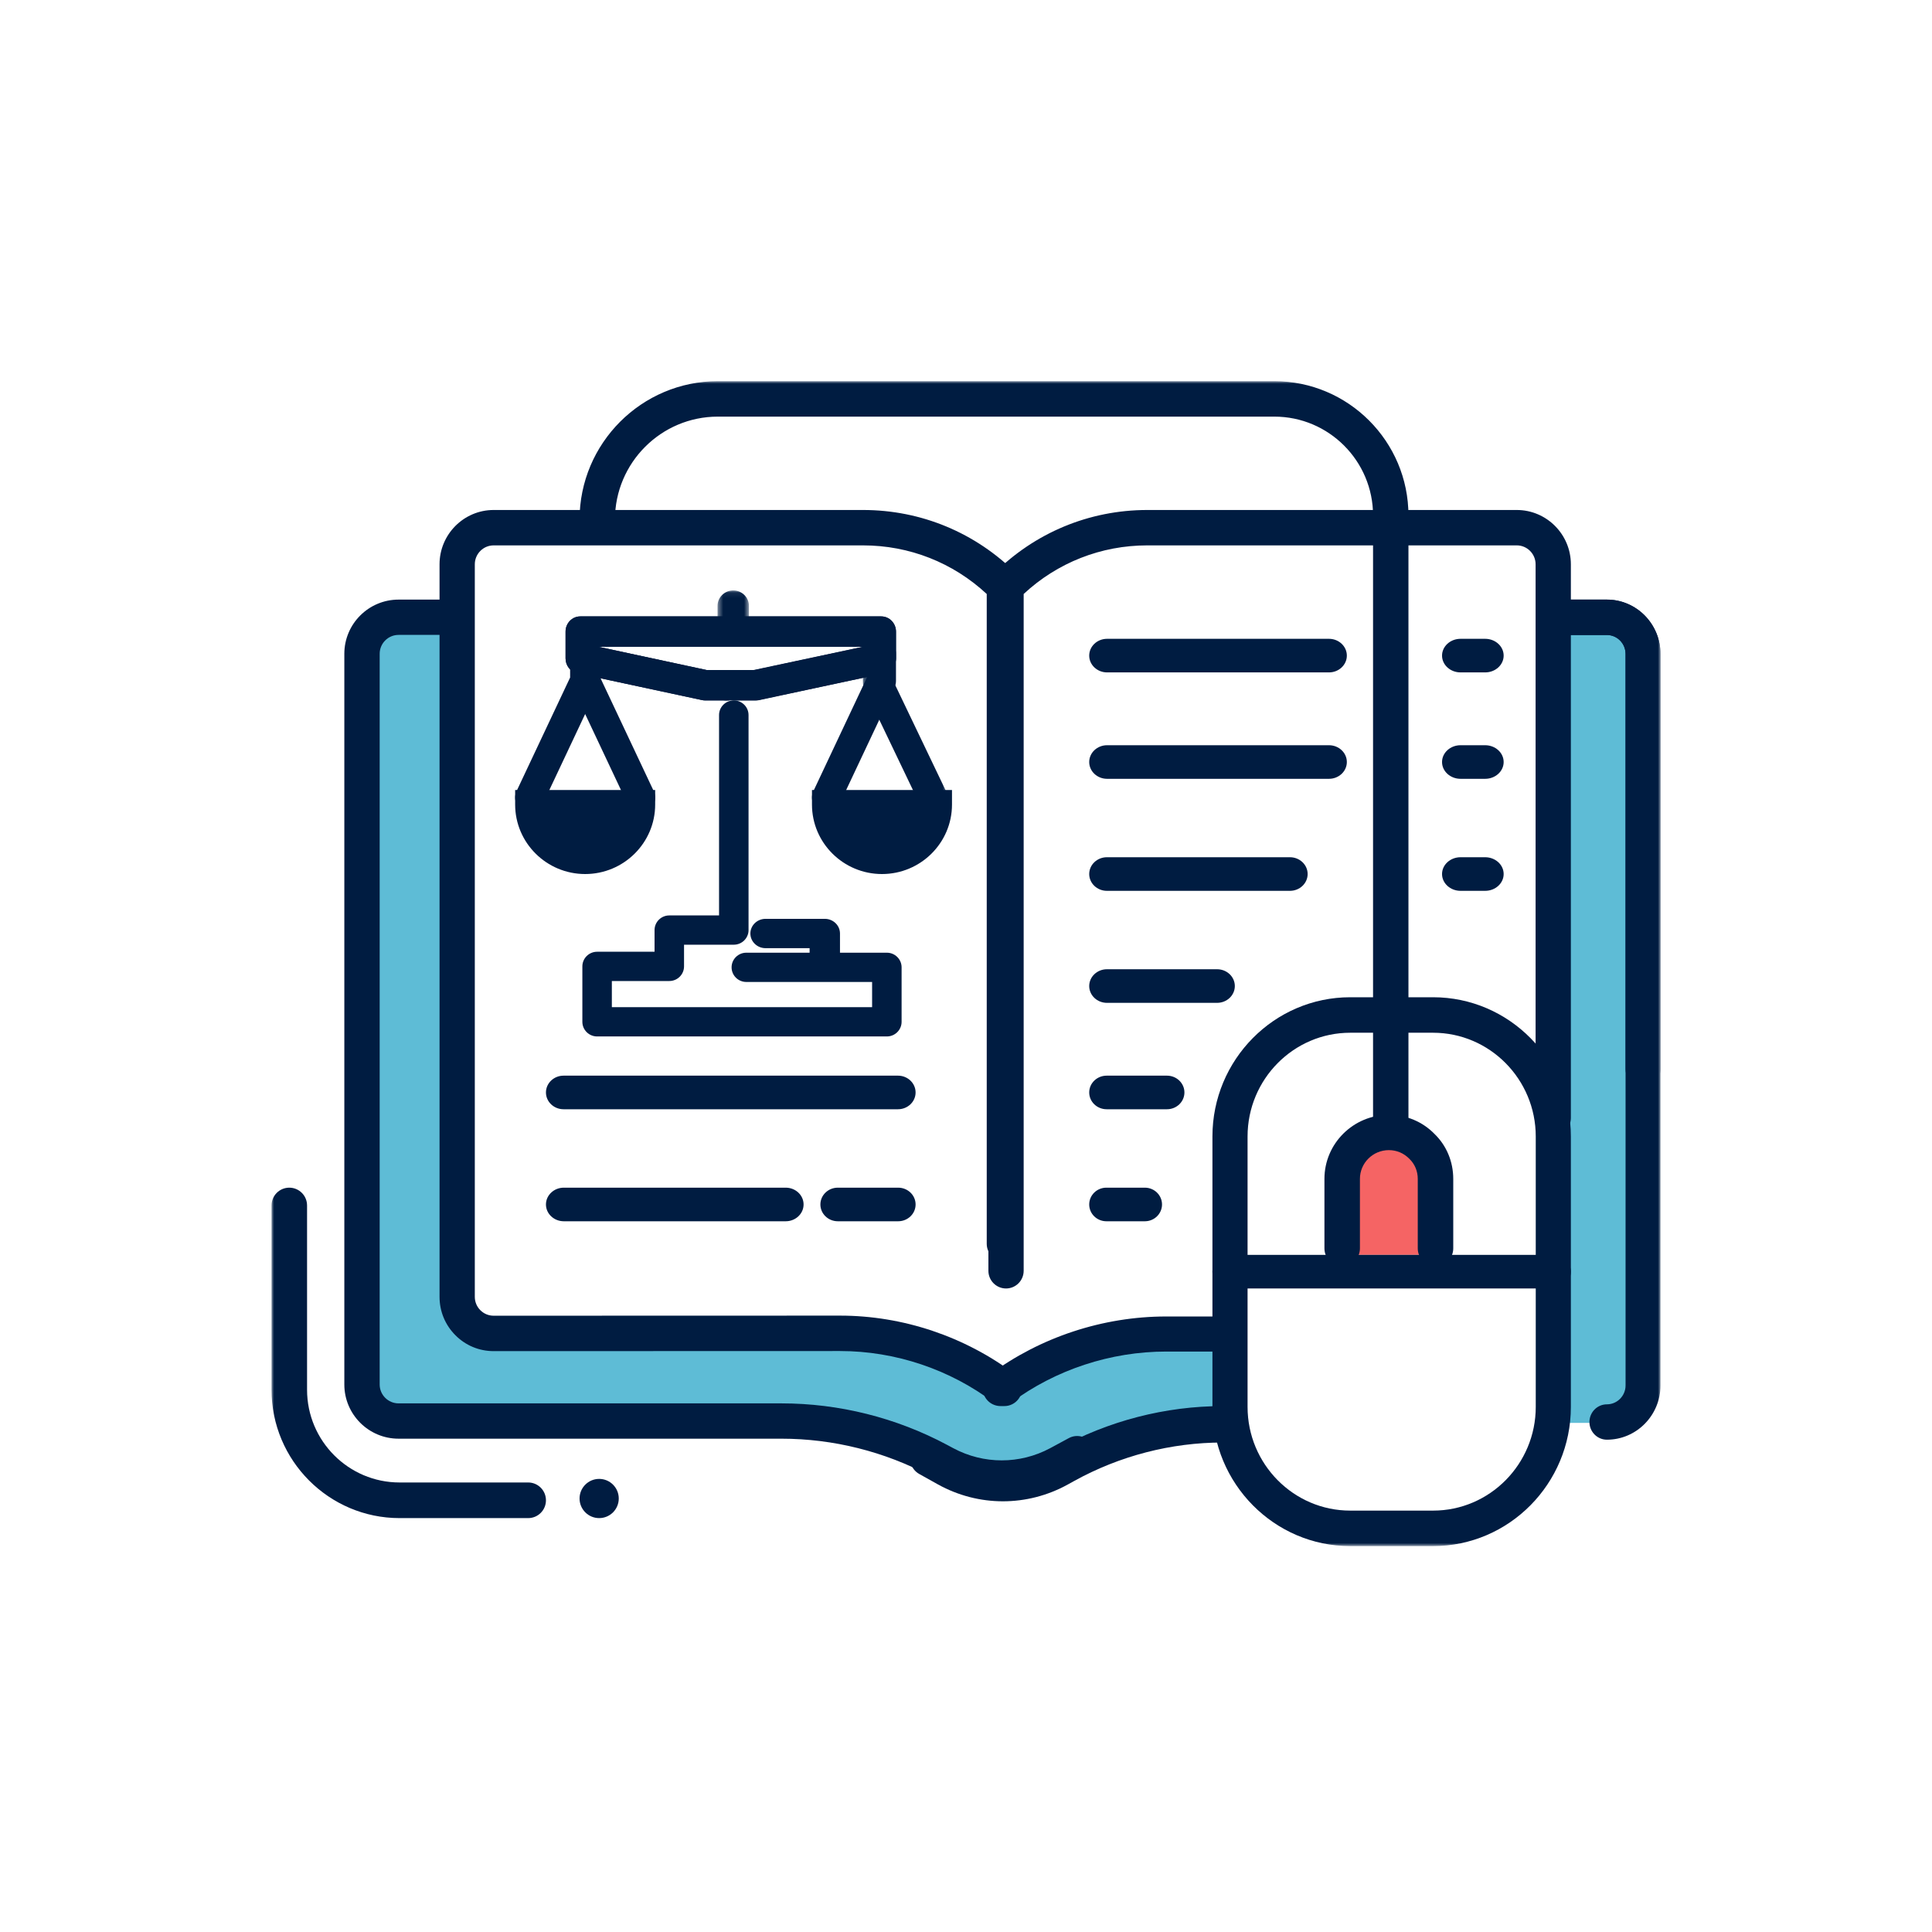 <svg width="370" height="370" viewBox="0 0 370 370" fill="none" xmlns="http://www.w3.org/2000/svg">
<path fill-rule="evenodd" clip-rule="evenodd" d="M237.143 261.038C233.268 246.908 208.165 256.876 199.533 259.867C196.363 260.966 194.562 263.26 193.87 265.831C193.095 266.349 192.314 266.857 191.565 267.422L188.068 260.921C179.606 256.03 169.866 255.137 160.072 255.137H150.404L93.641 255.153C91.718 255.153 90.144 253.575 90.144 251.647V120.193H76.157C72.291 120.193 69.162 123.33 69.162 127.202V267.422C69.162 271.297 72.291 274.433 76.157 274.433H149.422C159.914 274.433 170.25 277.027 179.499 281.987L180.723 282.637C187.492 286.282 195.642 286.282 202.407 282.637L203.632 281.987C204.995 281.252 206.393 280.567 207.809 279.936C207.768 279.823 207.737 279.712 207.699 279.599C207.875 279.523 208.052 279.46 208.231 279.375C213.923 276.642 219.589 274.051 225.945 273.496C232.563 272.918 239.312 268.949 237.143 261.038Z" fill="#5EBCD6"/>
<mask id="mask0" mask-type="alpha" maskUnits="userSpaceOnUse" x="52" y="73" width="266" height="224">
<path fill-rule="evenodd" clip-rule="evenodd" d="M52 296.097H318V73H52V296.097Z" fill="white"/>
</mask>
<g mask="url(#mask0)">
<path fill-rule="evenodd" clip-rule="evenodd" d="M297.621 272.5H312.637V118.048H297.621V272.5Z" fill="#5EBCD6"/>
<path fill-rule="evenodd" clip-rule="evenodd" d="M314.657 208.145C312.812 208.145 311.314 206.626 311.314 204.753V125.243C311.314 123.24 309.711 121.614 307.741 121.614H297.747C295.901 121.614 294.404 120.095 294.404 118.222C294.404 116.35 295.901 114.831 297.747 114.831H307.741C313.397 114.831 318 119.501 318 125.243V204.753C318 206.626 316.503 208.145 314.657 208.145Z" fill="#001C41"/>
<path fill-rule="evenodd" clip-rule="evenodd" d="M191.837 286.443C187.558 286.443 183.289 285.401 179.391 283.316L178.172 282.668C169.428 277.994 159.572 275.525 149.659 275.525H76.329C70.601 275.525 65.944 270.871 65.944 265.146V125.21C65.944 119.485 70.601 114.831 76.329 114.831H86.443C88.312 114.831 89.827 116.342 89.827 118.21C89.827 120.077 88.312 121.592 86.443 121.592H76.329C74.334 121.592 72.712 123.214 72.712 125.21V265.146C72.712 267.139 74.334 268.761 76.329 268.761H149.659C160.681 268.761 171.643 271.507 181.364 276.703L182.58 277.352C188.381 280.454 195.303 280.454 201.104 277.352L204.677 275.421C206.315 274.527 208.373 275.141 209.261 276.788C210.15 278.429 209.539 280.482 207.897 281.37L204.308 283.31C200.401 285.398 196.119 286.44 191.837 286.443Z" fill="#001C41"/>
<path fill-rule="evenodd" clip-rule="evenodd" d="M192.072 287.516C187.8 287.516 183.532 286.441 179.641 284.291L176.046 282.285C174.404 281.369 173.794 279.252 174.681 277.56C175.568 275.861 177.622 275.231 179.258 276.15L182.84 278.151C188.618 281.34 195.528 281.336 201.316 278.141L202.536 277.469C212.236 272.114 223.179 269.282 234.178 269.282C236.043 269.282 237.556 270.844 237.556 272.77C237.556 274.696 236.043 276.258 234.178 276.258C224.286 276.258 214.444 278.803 205.719 283.623L204.502 284.295C200.611 286.441 196.34 287.516 192.072 287.516Z" fill="#001C41"/>
<path fill-rule="evenodd" clip-rule="evenodd" d="M307.74 275.718C305.894 275.718 304.396 274.201 304.396 272.331C304.396 270.462 305.894 268.945 307.74 268.945C309.71 268.945 311.314 267.322 311.314 265.326V125.222C311.314 123.227 309.71 121.603 307.74 121.603H297.744C295.898 121.603 294.404 120.086 294.404 118.217C294.404 116.347 295.898 114.831 297.744 114.831H307.74C313.396 114.831 318 119.494 318 125.222V265.326C318 271.058 313.396 275.718 307.74 275.718Z" fill="#001C41"/>
<path fill-rule="evenodd" clip-rule="evenodd" d="M192.344 269.282C191.64 269.282 190.926 269.061 190.319 268.6C181.89 262.239 171.441 258.738 160.895 258.738L94.544 258.757H94.54C91.773 258.757 89.17 257.678 87.214 255.711C85.255 253.747 84.177 251.133 84.177 248.355V108.071C84.177 102.335 88.827 97.669 94.54 97.669H165.281C176.409 97.669 186.867 102.02 194.734 109.918C195.369 110.553 195.725 111.415 195.725 112.314V238.196C195.725 240.068 194.212 241.587 192.348 241.587C190.483 241.587 188.971 240.068 188.971 238.196V113.757C182.503 107.743 174.145 104.447 165.281 104.447H94.54C92.55 104.447 90.931 106.073 90.931 108.071V248.355C90.931 249.321 91.305 250.234 91.987 250.915C92.67 251.6 93.575 251.976 94.54 251.976L160.895 251.957C172.894 251.957 184.785 255.944 194.379 263.183C195.869 264.307 196.168 266.432 195.045 267.931C194.385 268.815 193.369 269.282 192.344 269.282Z" fill="#001C41"/>
<path fill-rule="evenodd" clip-rule="evenodd" d="M191.627 269.282C190.593 269.282 189.569 268.82 188.903 267.944C187.771 266.462 188.072 264.354 189.575 263.241C199.249 256.071 211.238 252.121 223.338 252.121H233.081C234.962 252.121 236.484 253.625 236.484 255.48C236.484 257.334 234.962 258.838 233.081 258.838H223.338C212.706 258.838 202.166 262.306 193.669 268.607C193.057 269.063 192.337 269.282 191.627 269.282Z" fill="#001C41"/>
<path fill-rule="evenodd" clip-rule="evenodd" d="M171.971 212.435H107.932C106.068 212.435 104.556 210.994 104.556 209.218C104.556 207.441 106.068 206 107.932 206H171.971C173.835 206 175.346 207.441 175.346 209.218C175.346 210.994 173.835 212.435 171.971 212.435Z" fill="#001C41"/>
<path fill-rule="evenodd" clip-rule="evenodd" d="M150.471 233.887H107.98C106.09 233.887 104.556 232.446 104.556 230.669C104.556 228.893 106.09 227.452 107.98 227.452H150.471C152.361 227.452 153.895 228.893 153.895 230.669C153.895 232.446 152.361 233.887 150.471 233.887Z" fill="#001C41"/>
<path fill-rule="evenodd" clip-rule="evenodd" d="M172.007 233.887H160.454C158.61 233.887 157.114 232.446 157.114 230.669C157.114 228.893 158.61 227.452 160.454 227.452H172.007C173.851 227.452 175.347 228.893 175.347 230.669C175.347 232.446 173.851 233.887 172.007 233.887Z" fill="#001C41"/>
<path fill-rule="evenodd" clip-rule="evenodd" d="M192.667 246.758C190.803 246.758 189.29 245.24 189.29 243.368V112.312C189.29 111.412 189.646 110.551 190.281 109.916C198.148 102.019 208.606 97.669 219.734 97.669H290.475C296.188 97.669 300.839 102.335 300.839 108.07V214.102C300.839 215.974 299.326 217.489 297.462 217.489C295.597 217.489 294.085 215.974 294.085 214.102V108.07C294.085 106.072 292.465 104.446 290.475 104.446H219.734C210.87 104.446 202.512 107.741 196.044 113.754V243.368C196.044 245.24 194.532 246.758 192.667 246.758Z" fill="#001C41"/>
<path fill-rule="evenodd" clip-rule="evenodd" d="M247.036 170.605H211.988C210.116 170.605 208.597 169.164 208.597 167.387C208.597 165.611 210.116 164.169 211.988 164.169H247.036C248.909 164.169 250.428 165.611 250.428 167.387C250.428 169.164 248.909 170.605 247.036 170.605Z" fill="#001C41"/>
<path fill-rule="evenodd" clip-rule="evenodd" d="M254.511 149.153H212.021C210.13 149.153 208.597 147.712 208.597 145.936C208.597 144.159 210.13 142.718 212.021 142.718H254.511C256.402 142.718 257.936 144.159 257.936 145.936C257.936 147.712 256.402 149.153 254.511 149.153Z" fill="#001C41"/>
<path fill-rule="evenodd" clip-rule="evenodd" d="M233.085 192.057H211.996C210.119 192.057 208.597 190.615 208.597 188.839C208.597 187.062 210.119 185.621 211.996 185.621H233.085C234.962 185.621 236.484 187.062 236.484 188.839C236.484 190.615 234.962 192.057 233.085 192.057Z" fill="#001C41"/>
<path fill-rule="evenodd" clip-rule="evenodd" d="M254.511 128.774H212.021C210.13 128.774 208.597 127.333 208.597 125.557C208.597 123.78 210.13 122.339 212.021 122.339H254.511C256.402 122.339 257.936 123.78 257.936 125.557C257.936 127.333 256.402 128.774 254.511 128.774Z" fill="#001C41"/>
<path fill-rule="evenodd" clip-rule="evenodd" d="M284.42 170.605H279.715C277.757 170.605 276.168 169.164 276.168 167.387C276.168 165.611 277.757 164.169 279.715 164.169H284.42C286.379 164.169 287.967 165.611 287.967 167.387C287.967 169.164 286.379 170.605 284.42 170.605Z" fill="#001C41"/>
<path fill-rule="evenodd" clip-rule="evenodd" d="M284.42 149.153H279.715C277.757 149.153 276.168 147.712 276.168 145.936C276.168 144.159 277.757 142.718 279.715 142.718H284.42C286.379 142.718 287.967 144.159 287.967 145.936C287.967 147.712 286.379 149.153 284.42 149.153Z" fill="#001C41"/>
<path fill-rule="evenodd" clip-rule="evenodd" d="M284.42 128.774H279.715C277.757 128.774 276.168 127.333 276.168 125.557C276.168 123.78 277.757 122.339 279.715 122.339H284.42C286.379 122.339 287.967 123.78 287.967 125.557C287.967 127.333 286.379 128.774 284.42 128.774Z" fill="#001C41"/>
<path fill-rule="evenodd" clip-rule="evenodd" d="M223.485 212.435H211.94C210.092 212.435 208.597 210.994 208.597 209.218C208.597 207.441 210.092 206 211.94 206H223.485C225.332 206 226.831 207.441 226.831 209.218C226.831 210.994 225.332 212.435 223.485 212.435Z" fill="#001C41"/>
<path fill-rule="evenodd" clip-rule="evenodd" d="M219.248 233.887H211.886C210.068 233.887 208.597 232.446 208.597 230.669C208.597 228.893 210.068 227.452 211.886 227.452H219.248C221.066 227.452 222.54 228.893 222.54 230.669C222.54 232.446 221.066 233.887 219.248 233.887Z" fill="#001C41"/>
<path fill-rule="evenodd" clip-rule="evenodd" d="M101.154 290.734H76.517C62.999 290.734 52 279.706 52 266.152V230.863C52 228.979 53.524 227.452 55.402 227.452C57.281 227.452 58.805 228.979 58.805 230.863V266.152C58.805 275.945 66.75 283.911 76.517 283.911H101.154C103.033 283.911 104.556 285.439 104.556 287.323C104.556 289.206 103.033 290.734 101.154 290.734Z" fill="#001C41"/>
<path fill-rule="evenodd" clip-rule="evenodd" d="M114.746 283.226C112.673 283.226 110.992 284.907 110.992 286.981C110.992 289.052 112.673 290.734 114.746 290.734C116.819 290.734 118.5 289.052 118.5 286.981C118.5 284.907 116.819 283.226 114.746 283.226Z" fill="#001C41"/>
<path fill-rule="evenodd" clip-rule="evenodd" d="M272.408 220.456C270.768 218.79 268.486 217.798 265.98 217.798C260.964 217.798 256.864 221.853 256.864 226.807V240.323H275.097V226.807C275.097 224.328 274.093 222.076 272.408 220.456Z" fill="#F56464"/>
<path fill-rule="evenodd" clip-rule="evenodd" d="M258.584 197.781C247.742 197.781 238.923 206.693 238.923 217.648V269.433C238.923 280.388 247.742 289.299 258.584 289.299H274.452C285.295 289.299 294.114 280.388 294.114 269.433V217.648C294.114 206.693 285.295 197.781 274.452 197.781H258.584ZM274.451 296.097H258.583C244.033 296.097 232.195 284.135 232.195 269.432V217.648C232.195 202.946 244.033 190.984 258.583 190.984H274.451C289.002 190.984 300.84 202.946 300.84 217.648V269.432C300.84 284.135 289.002 296.097 274.451 296.097Z" fill="#001C41"/>
<path fill-rule="evenodd" clip-rule="evenodd" d="M297.476 246.758H235.555C233.698 246.758 232.195 245.317 232.195 243.54C232.195 241.764 233.698 240.323 235.555 240.323H297.476C299.333 240.323 300.84 241.764 300.84 243.54C300.84 245.317 299.333 246.758 297.476 246.758Z" fill="#001C41"/>
<path fill-rule="evenodd" clip-rule="evenodd" d="M266.344 219.944C264.473 219.944 262.955 218.423 262.955 216.549V98.713C262.955 88.279 254.477 79.789 244.058 79.789H137.467C126.609 79.789 117.772 88.637 117.772 99.513C117.772 101.387 116.254 102.908 114.382 102.908C112.51 102.908 110.992 101.387 110.992 99.513C110.992 84.894 122.869 73 137.467 73H244.058C258.214 73 269.734 84.537 269.734 98.713V216.549C269.734 218.423 268.216 219.944 266.344 219.944Z" fill="#001C41"/>
<path fill-rule="evenodd" clip-rule="evenodd" d="M274.916 242.467C273.04 242.467 271.518 240.955 271.518 239.09V225.766C271.518 224.291 270.948 222.929 269.914 221.929C268.835 220.832 267.465 220.263 265.981 220.263C262.928 220.263 260.441 222.731 260.441 225.766V239.09C260.441 240.955 258.919 242.467 257.043 242.467C255.166 242.467 253.645 240.955 253.645 239.09V225.766C253.645 219.008 259.178 213.508 265.981 213.508C269.316 213.508 272.419 214.803 274.716 217.153C277.01 219.366 278.314 222.451 278.314 225.766V239.09C278.314 240.955 276.792 242.467 274.916 242.467Z" fill="#001C41"/>
<path fill-rule="evenodd" clip-rule="evenodd" d="M139.265 134.138H135.035C134.842 134.138 134.652 134.117 134.464 134.076L110.556 128.944C109.249 128.664 108.311 127.473 108.311 126.092V120.961C108.311 119.352 109.573 118.049 111.128 118.049H139.817C141.372 118.049 142.634 119.352 142.634 120.961C142.634 122.568 141.372 123.872 139.817 123.872H114.636L135.324 128.314H139.265C140.82 128.314 142.082 129.619 142.082 131.226C142.082 132.833 140.82 134.138 139.265 134.138Z" fill="#001C41"/>
<path fill-rule="evenodd" clip-rule="evenodd" d="M139.265 134.138H135.035C134.842 134.138 134.652 134.117 134.464 134.076L110.556 128.944C109.249 128.664 108.311 127.473 108.311 126.092V120.961C108.311 119.352 109.573 118.049 111.128 118.049H139.817C141.372 118.049 142.634 119.352 142.634 120.961C142.634 122.568 141.372 123.872 139.817 123.872H114.636L135.324 128.314H139.265C140.82 128.314 142.082 129.619 142.082 131.226C142.082 132.833 140.82 134.138 139.265 134.138Z" fill="#001C41"/>
<path fill-rule="evenodd" clip-rule="evenodd" d="M169.842 198.492H114.353C112.794 198.492 111.529 197.236 111.529 195.689V185.074C111.529 183.526 112.794 182.271 114.353 182.271H125.354V178.119C125.354 176.571 126.619 175.315 128.178 175.315H137.706V136.941C137.706 135.392 138.971 134.137 140.53 134.137C142.09 134.137 143.354 135.392 143.354 136.941V178.119C143.354 179.668 142.09 180.922 140.53 180.922H131.001V185.074C131.001 186.621 129.738 187.877 128.178 187.877H117.176V192.885H167.018V188.059H142.932C141.373 188.059 140.108 186.805 140.108 185.256C140.108 183.709 141.373 182.453 142.932 182.453H169.842C171.401 182.453 172.666 183.709 172.666 185.256V195.689C172.666 197.236 171.401 198.492 169.842 198.492Z" fill="#001C41"/>
<path fill-rule="evenodd" clip-rule="evenodd" d="M157.958 185.621C156.353 185.621 155.049 184.363 155.049 182.812V181.586H146.614C145.009 181.586 143.706 180.329 143.706 178.777C143.706 177.227 145.009 175.968 146.614 175.968H157.958C159.564 175.968 160.867 177.227 160.867 178.777V182.812C160.867 184.363 159.564 185.621 157.958 185.621Z" fill="#001C41"/>
<path fill-rule="evenodd" clip-rule="evenodd" d="M101.436 155.589C101.031 155.589 100.618 155.498 100.228 155.304C98.845 154.62 98.267 152.915 98.934 151.496L109.185 129.749V125.19C109.185 123.616 110.431 122.339 111.965 122.339C113.502 122.339 114.746 123.616 114.746 125.19V130.402C114.746 130.832 114.651 131.255 114.469 131.642L103.942 153.978C103.462 154.996 102.469 155.589 101.436 155.589Z" fill="#001C41"/>
<path fill-rule="evenodd" clip-rule="evenodd" d="M122.692 155.589C121.659 155.589 120.668 154.996 120.187 153.978L109.659 131.642C109.477 131.255 109.383 130.832 109.383 130.402V125.19C109.383 123.616 110.627 122.339 112.163 122.339C113.698 122.339 114.943 123.616 114.943 125.19V129.749L125.194 151.496C125.861 152.915 125.283 154.62 123.9 155.304C123.511 155.498 123.098 155.589 122.692 155.589Z" fill="#001C41"/>
<path fill-rule="evenodd" clip-rule="evenodd" d="M111.529 165.242C117.452 165.242 122.254 160.441 122.254 154.517H100.802C100.802 160.441 105.604 165.242 111.529 165.242Z" fill="#001C41"/>
<path fill-rule="evenodd" clip-rule="evenodd" d="M104.788 156.865C105.917 159.761 108.753 161.821 112.064 161.821C115.376 161.821 118.212 159.761 119.341 156.865H104.788ZM112.064 167.388C104.672 167.388 98.657 161.419 98.657 154.082V151.299H125.472V154.082C125.472 161.419 119.457 167.388 112.064 167.388Z" fill="#001C41"/>
<path fill-rule="evenodd" clip-rule="evenodd" d="M144.868 134.138H140.639C139.084 134.138 137.822 132.833 137.822 131.226C137.822 129.619 139.084 128.314 140.639 128.314H144.579L165.267 123.872H140.086C138.532 123.872 137.27 122.568 137.27 120.961C137.27 119.352 138.532 118.049 140.086 118.049H168.775C170.33 118.049 171.592 119.352 171.592 120.961V126.092C171.592 127.473 170.655 128.664 169.348 128.944L145.441 134.076C145.251 134.117 145.061 134.138 144.868 134.138Z" fill="#001C41"/>
<path fill-rule="evenodd" clip-rule="evenodd" d="M144.623 134.138H139.041C137.472 134.138 136.198 132.833 136.198 131.226C136.198 129.619 137.472 128.314 139.041 128.314H144.331L165.209 123.872H139.797C138.228 123.872 136.954 122.568 136.954 120.961C136.954 119.352 138.228 118.049 139.797 118.049H168.75C170.32 118.049 171.593 119.352 171.593 120.961V126.092C171.593 127.473 170.648 128.664 169.329 128.944L145.201 134.076C145.009 134.117 144.818 134.138 144.623 134.138Z" fill="#001C41"/>
<mask id="mask1" mask-type="alpha" maskUnits="userSpaceOnUse" x="165" y="122" width="17" height="34">
<path fill-rule="evenodd" clip-rule="evenodd" d="M165.258 122.634H181.491V155.658H165.258V122.634Z" fill="white"/>
</mask>
<g mask="url(#mask1)">
<path fill-rule="evenodd" clip-rule="evenodd" d="M178.686 155.658C177.644 155.658 176.644 155.069 176.159 154.058L165.537 131.874C165.353 131.49 165.258 131.07 165.258 130.642V125.466C165.258 123.903 166.513 122.634 168.063 122.634C169.612 122.634 170.868 123.903 170.868 125.466V129.994L181.211 151.593C181.884 153.002 181.301 154.695 179.905 155.375C179.512 155.567 179.096 155.658 178.686 155.658Z" fill="#001C41"/>
</g>
<path fill-rule="evenodd" clip-rule="evenodd" d="M158.282 155.589C157.876 155.589 157.463 155.498 157.074 155.304C155.691 154.62 155.113 152.915 155.78 151.496L166.031 129.749V125.19C166.031 123.616 167.276 122.339 168.811 122.339C170.347 122.339 171.591 123.616 171.591 125.19V130.402C171.591 130.832 171.497 131.255 171.315 131.642L160.787 153.978C160.308 154.996 159.315 155.589 158.282 155.589Z" fill="#001C41"/>
<path fill-rule="evenodd" clip-rule="evenodd" d="M168.374 165.242C162.452 165.242 157.649 160.44 157.649 154.517H179.101C179.101 160.44 174.298 165.242 168.374 165.242Z" fill="#001C41"/>
<path fill-rule="evenodd" clip-rule="evenodd" d="M161.647 156.874C162.776 159.761 165.606 161.813 168.911 161.813C172.215 161.813 175.046 159.761 176.175 156.874H161.647ZM168.91 167.388C161.517 167.388 155.503 161.421 155.503 154.086V151.299H182.317V154.086C182.317 161.421 176.304 167.388 168.91 167.388Z" fill="#001C41"/>
<mask id="mask2" mask-type="alpha" maskUnits="userSpaceOnUse" x="137" y="113" width="7" height="11">
<path fill-rule="evenodd" clip-rule="evenodd" d="M137.422 113.075H143.428V123.112H137.422V113.075Z" fill="white"/>
</mask>
<g mask="url(#mask2)">
<path fill-rule="evenodd" clip-rule="evenodd" d="M140.425 123.112C138.767 123.112 137.422 121.791 137.422 120.163V116.024C137.422 114.395 138.767 113.075 140.425 113.075C142.083 113.075 143.428 114.395 143.428 116.024V120.163C143.428 121.791 142.083 123.112 140.425 123.112Z" fill="#001C41"/>
</g>
</g>
</svg>

